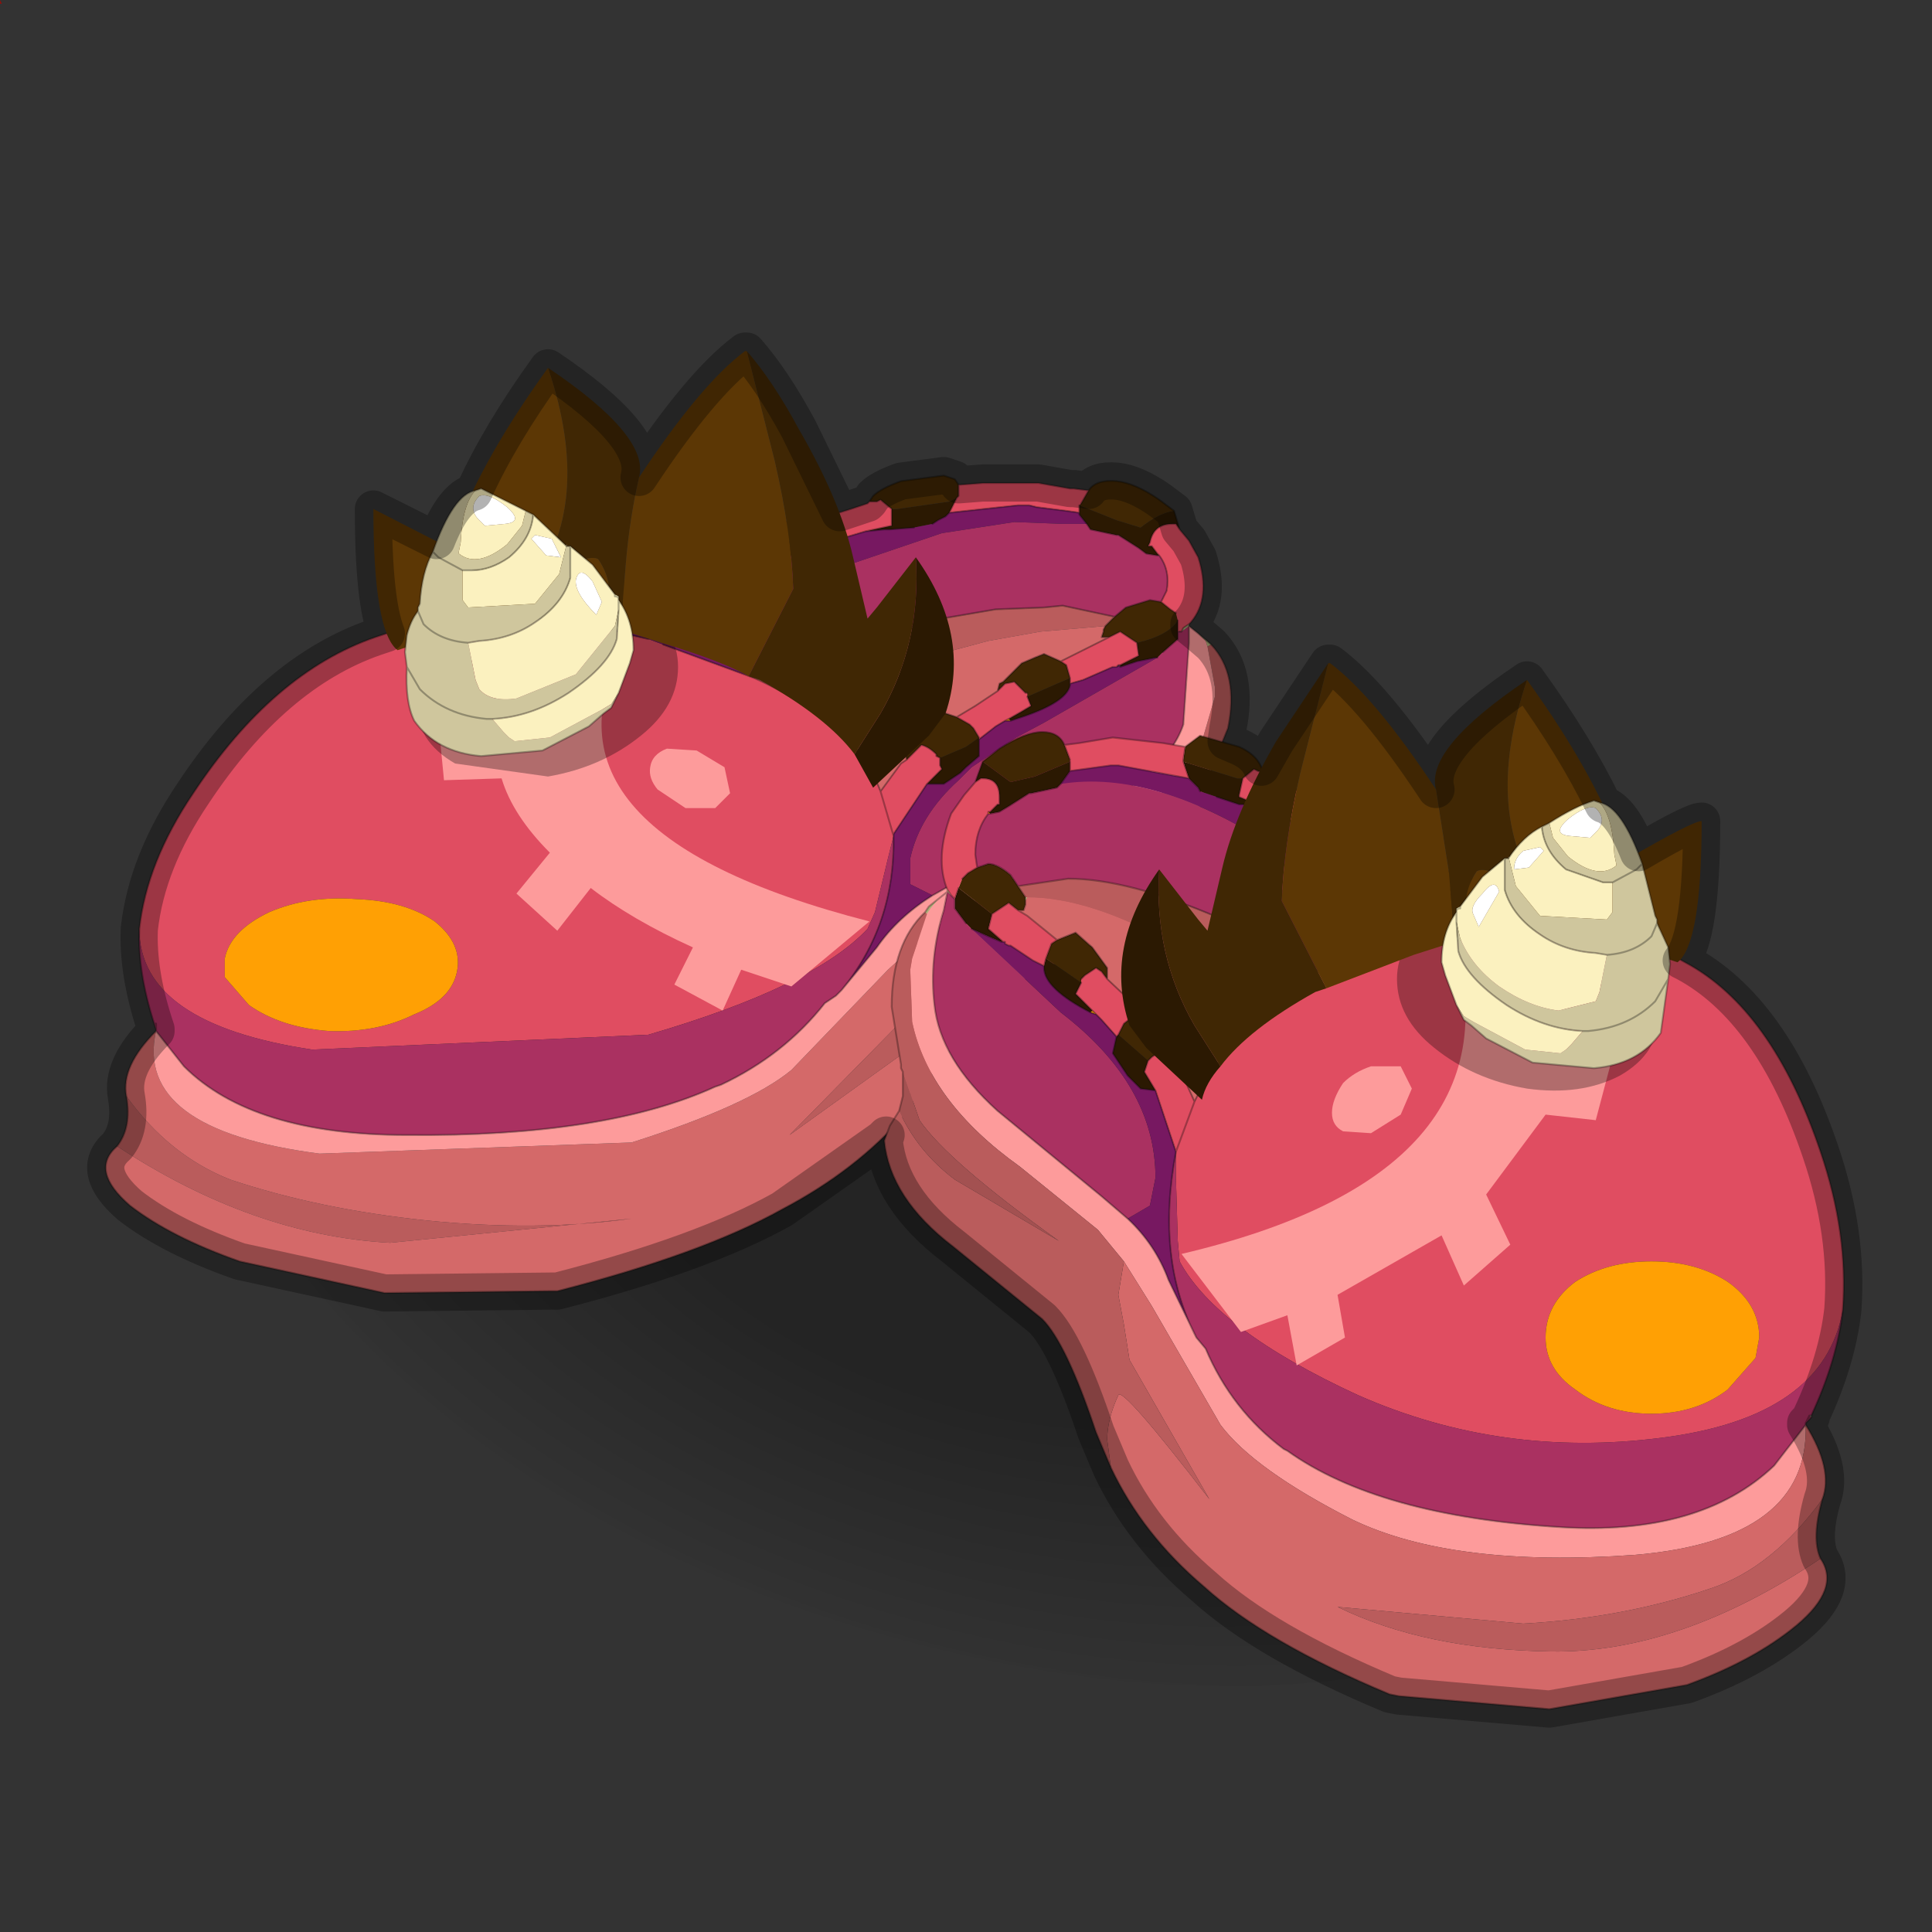 <?xml version="1.0" encoding="UTF-8" standalone="no"?>
<svg xmlns:xlink="http://www.w3.org/1999/xlink" height="520.0px" width="520.0px" xmlns="http://www.w3.org/2000/svg">
  <rect width="100%" height="100%" fill="#333333" stroke="none"/>
  <g transform="matrix(10.0, 0.0, 0.0, 10.0, 0.0, 0.0)">
    <use height="0.1" transform="matrix(1.0, 0.0, 0.0, 1.0, 0.0, 0.0)" width="0.05" xlink:href="#shape0"/>
    <use height="52.0" transform="matrix(1.0, 0.0, 0.0, 1.0, 0.0, 0.0)" width="52.0" xlink:href="#sprite0"/>
  </g>
  <defs>
    <g id="shape0" transform="matrix(1.0, 0.0, 0.0, 1.0, 0.0, 0.0)">
      <path d="M0.05 0.1 L0.0 0.1 0.0 0.0 0.05 0.1" fill="#910f0a" fill-rule="evenodd" stroke="none"/>
    </g>
    <g id="sprite0" transform="matrix(1.0, 0.0, 0.0, 1.0, 0.0, 0.0)">
      <use height="52.0" transform="matrix(1.0, 0.0, 0.0, 1.0, 0.0, 0.0)" width="52.0" xlink:href="#sprite1"/>
      <use height="37.55" transform="matrix(1.0, 0.0, 0.0, 1.0, 2.35, 8.95)" width="47.75" xlink:href="#shape2"/>
    </g>
    <g id="sprite1" transform="matrix(1.0, 0.0, 0.0, 1.0, 0.0, 0.0)">
      <use height="52.0" transform="matrix(1.0, 0.0, 0.0, 1.0, 0.0, 0.0)" width="52.0" xlink:href="#shape1"/>
    </g>
    <g id="shape1" transform="matrix(1.0, 0.0, 0.0, 1.0, 0.0, 0.0)">
      <path d="M52.0 0.0 L52.0 52.0 0.0 52.0 0.0 0.0 52.0 0.0" fill="#ffba2e" fill-opacity="0.0" fill-rule="evenodd" stroke="none"/>
    </g>
    <g id="shape2" transform="matrix(1.0, 0.0, 0.0, 1.0, -2.35, -8.95)">
      <path d="M28.3 19.35 Q36.95 21.5 42.5 26.65 48.05 31.85 47.35 37.1 46.6 42.25 40.05 44.35 33.5 46.45 24.9 44.3 16.25 42.1 10.6 36.9 5.1 31.85 5.8 26.65 6.5 21.45 13.05 19.25 19.7 17.15 28.3 19.35" fill="url(#gradient0)" fill-rule="evenodd" stroke="none"/>
      <path d="M29.3 13.2 Q29.5 12.9 30.05 12.95 30.55 13.0 31.2 13.45 L31.6 13.75 Q31.2 13.8 30.7 14.2 L30.05 14.0 29.05 13.6 29.1 13.55 29.3 13.2 M15.55 16.5 L15.5 16.45 15.7 16.15 Q15.9 16.0 16.2 15.8 L17.45 15.5 17.7 15.6 17.8 15.65 17.0 16.05 16.7 16.2 16.1 16.4 16.0 16.4 15.8 16.35 Q15.6 16.4 15.55 16.5 M19.4 14.95 L19.4 14.75 19.45 14.75 Q19.6 14.45 20.35 14.2 L21.35 14.0 21.6 14.1 21.7 14.35 21.15 14.6 Q20.5 14.85 20.0 15.05 L19.95 15.0 19.85 14.75 19.4 14.95 M23.4 13.5 L23.5 13.35 Q23.7 13.15 24.25 12.95 L25.4 12.8 25.7 12.9 25.8 13.05 25.8 13.35 25.75 13.4 25.55 13.5 24.15 13.7 24.0 13.7 23.7 13.45 23.6 13.5 23.4 13.5 M30.0 16.6 L30.3 16.35 30.95 16.15 31.25 16.2 31.5 16.4 31.65 16.5 31.7 16.7 Q31.45 17.1 30.6 17.3 L30.45 17.2 30.15 17.0 29.85 17.15 29.65 17.15 29.7 17.0 29.7 16.95 29.75 16.85 30.0 16.6 M26.85 18.6 L26.9 18.4 27.0 18.35 27.5 17.85 27.85 17.7 28.1 17.6 28.55 17.8 28.7 17.9 28.8 18.25 28.45 18.4 27.65 18.75 27.65 18.65 27.6 18.65 27.55 18.6 27.3 18.35 27.05 18.4 26.85 18.6 M24.4 20.45 L24.35 20.1 24.35 20.05 24.95 19.55 Q25.35 19.2 25.45 19.2 L25.75 19.3 26.1 19.5 26.2 19.6 26.35 19.85 26.0 20.1 25.3 20.4 25.2 20.35 25.2 20.3 Q25.0 20.1 24.8 20.05 L24.4 20.45" fill="#402704" fill-rule="evenodd" stroke="none"/>
      <path d="M31.6 13.75 L31.75 14.25 31.65 14.1 31.55 14.1 Q31.05 14.1 30.95 14.6 L30.9 14.7 31.0 14.7 31.15 14.9 31.2 14.95 31.15 14.95 30.85 14.9 30.65 14.75 30.1 14.4 30.05 14.4 29.35 14.25 29.25 14.1 29.05 13.85 29.05 13.8 29.05 13.7 29.05 13.6 30.05 14.0 30.7 14.2 Q31.2 13.8 31.6 13.75 M25.55 13.8 L25.45 13.9 25.25 14.0 25.1 14.1 24.6 14.2 23.95 14.25 23.8 14.25 23.3 14.3 24.0 14.15 24.0 14.05 24.0 13.7 24.15 13.7 25.55 13.5 25.75 13.4 25.55 13.8 M21.45 14.85 L21.4 14.85 21.0 15.2 19.85 15.7 19.15 15.65 20.0 15.35 20.0 15.05 Q20.5 14.85 21.15 14.6 L21.7 14.35 21.7 14.45 21.45 14.85 M17.8 16.1 L17.75 16.25 17.6 16.35 16.55 16.95 16.55 17.0 16.45 16.95 16.15 16.9 16.5 16.75 16.25 16.5 16.1 16.4 16.7 16.2 17.0 16.05 17.8 15.65 17.85 15.95 17.8 16.1 M27.65 18.75 L28.45 18.4 28.8 18.25 28.8 18.4 28.8 18.45 Q28.7 18.9 27.5 19.3 L27.2 19.4 27.15 19.35 27.5 19.15 27.75 19.0 27.65 18.75 M26.35 19.9 L26.35 20.35 26.0 20.65 25.85 20.8 25.4 21.1 24.95 21.1 25.35 20.7 25.3 20.6 25.3 20.4 26.0 20.1 26.35 19.85 26.35 19.9 M31.15 17.7 L31.1 17.7 30.6 17.8 30.15 17.95 30.15 17.9 30.65 17.65 30.6 17.3 Q31.45 17.1 31.7 16.7 L31.7 17.0 31.7 17.05 31.7 17.2 31.3 17.55 31.15 17.7" fill="#2b1902" fill-rule="evenodd" stroke="none"/>
      <path d="M31.75 14.25 L32.0 14.55 32.25 15.0 Q32.6 16.1 32.05 16.75 L32.0 16.8 31.85 16.9 31.8 17.0 31.7 17.0 31.7 16.7 31.65 16.5 31.5 16.4 31.25 16.2 31.4 15.9 Q31.5 15.35 31.2 14.95 L31.15 14.9 31.0 14.7 30.9 14.7 30.95 14.6 Q31.05 14.1 31.55 14.1 L31.65 14.1 31.75 14.25 M3.75 25.0 Q3.95 23.2 5.2 21.35 7.35 18.1 10.1 17.15 12.25 16.4 14.9 16.7 L15.4 16.5 15.55 16.5 Q15.6 16.4 15.8 16.35 L16.0 16.4 16.1 16.4 16.25 16.5 16.5 16.75 16.15 16.9 16.45 16.95 16.55 17.0 17.45 17.2 17.85 17.35 20.3 18.25 Q21.1 18.6 21.8 19.1 L22.35 19.5 Q23.3 20.25 23.7 21.3 L24.25 20.55 24.4 20.45 24.8 20.05 Q25.0 20.1 25.2 20.3 L25.2 20.35 25.3 20.4 25.3 20.6 25.35 20.7 24.95 21.1 24.05 22.45 24.05 22.5 23.9 23.1 23.55 24.55 23.35 25.0 Q21.9 26.55 17.45 27.85 L8.4 28.25 Q3.75 27.55 3.75 25.0 M17.7 15.6 L18.0 15.45 19.4 14.95 19.85 14.75 19.95 15.0 20.0 15.05 20.0 15.35 19.15 15.65 17.8 16.1 17.85 15.95 17.8 15.65 17.7 15.6 M21.6 14.1 L22.1 13.95 22.9 13.7 23.35 13.55 23.4 13.5 23.6 13.5 23.7 13.45 24.0 13.7 24.0 14.05 24.0 14.15 23.3 14.3 21.45 14.85 21.7 14.45 21.7 14.35 21.6 14.1 M25.8 13.05 L26.45 13.0 27.55 13.0 27.95 13.0 28.8 13.15 28.9 13.15 29.3 13.2 29.1 13.55 29.05 13.6 29.05 13.7 29.05 13.8 28.7 13.75 27.9 13.65 27.7 13.6 27.4 13.6 25.55 13.8 25.75 13.4 25.8 13.35 25.8 13.05 M28.55 17.8 L29.55 17.3 29.85 17.15 30.15 17.0 30.45 17.2 30.6 17.3 30.65 17.65 30.15 17.9 30.1 17.9 30.05 17.95 29.95 17.95 29.15 18.3 28.8 18.4 28.8 18.25 28.7 17.9 28.55 17.8 M25.75 19.3 L26.25 19.0 26.85 18.6 27.05 18.4 27.3 18.35 27.55 18.6 27.6 18.65 27.65 18.65 27.65 18.75 27.75 19.0 27.5 19.15 27.15 19.35 27.05 19.4 26.8 19.55 26.35 19.9 26.35 19.85 26.2 19.6 26.1 19.5 25.75 19.3 M24.05 22.5 L23.7 21.3 24.05 22.5 M9.6 24.2 Q8.3 24.1 7.25 24.55 6.2 25.05 6.05 25.8 L6.05 26.3 6.7 27.05 Q7.55 27.65 8.85 27.75 10.15 27.8 11.15 27.3 12.15 26.9 12.3 26.15 12.45 25.4 11.7 24.8 10.9 24.25 9.6 24.2 M16.15 16.9 L14.9 16.7 16.15 16.9" fill="#e04d61" fill-rule="evenodd" stroke="none"/>
      <path d="M4.2 27.75 L4.2 27.7 4.15 27.55 Q3.7 26.15 3.75 25.0 3.75 27.55 8.4 28.25 L17.45 27.85 Q21.9 26.55 23.35 25.0 L23.55 24.55 23.9 23.1 24.05 22.5 Q24.1 24.9 22.65 26.65 L22.5 26.8 22.2 27.0 Q21.1 28.4 19.4 29.2 L19.25 29.25 Q16.3 30.6 10.95 30.55 6.8 30.55 4.95 28.7 L4.2 27.75 M22.4 17.45 L22.3 16.55 22.2 16.05 Q22.15 15.7 22.7 15.25 L25.35 14.35 27.3 14.05 28.6 14.1 29.25 14.1 29.35 14.25 30.05 14.4 30.1 14.4 30.65 14.75 30.85 14.9 31.15 14.95 31.2 14.95 Q31.5 15.35 31.4 15.9 L31.25 16.2 30.95 16.15 30.3 16.35 30.0 16.6 28.6 16.3 28.1 16.35 26.8 16.4 25.05 16.7 24.85 16.8 24.0 17.0 22.85 17.3 22.4 17.45 M25.1 24.1 L24.5 23.8 24.5 23.1 Q24.75 21.95 25.8 21.0 L26.15 20.65 27.35 19.85 28.1 19.45 31.15 17.7 31.3 17.55 31.7 17.2 31.7 17.05 31.7 17.0 31.8 17.0 32.0 16.85 32.0 17.3 31.85 19.5 Q31.6 20.25 30.75 20.95 L29.45 21.9 Q27.85 22.7 26.6 23.35 L25.9 23.65 25.1 24.1 M4.15 27.55 L4.2 27.55 4.2 27.7 4.2 27.55 4.15 27.55" fill="#aa3161" fill-rule="evenodd" stroke="none"/>
      <path d="M27.2 19.4 L27.05 19.4 27.15 19.35 27.2 19.4 M9.6 24.2 Q10.9 24.25 11.7 24.8 12.45 25.4 12.3 26.15 12.15 26.9 11.15 27.3 10.15 27.8 8.85 27.75 7.55 27.65 6.7 27.05 L6.05 26.3 6.05 25.8 Q6.2 25.05 7.25 24.55 8.3 24.1 9.6 24.2" fill="#ffa004" fill-rule="evenodd" stroke="none"/>
      <path d="M32.0 16.8 L32.0 16.85 31.8 17.0 31.85 16.9 32.0 16.8 M32.25 17.05 L32.6 17.35 32.5 17.4 32.45 17.25 32.25 17.05" fill="#b0af7a" fill-rule="evenodd" stroke="none"/>
      <path d="M29.05 13.8 L29.05 13.85 29.25 14.1 28.6 14.1 27.3 14.05 25.35 14.35 22.7 15.25 Q22.15 15.7 22.2 16.05 L22.3 16.55 22.4 17.45 21.35 17.85 Q20.75 18.0 20.3 18.25 L17.85 17.35 17.45 17.2 16.55 17.0 16.55 16.95 17.6 16.35 17.75 16.25 17.8 16.1 19.15 15.65 19.85 15.7 21.0 15.2 21.4 14.85 21.45 14.85 23.3 14.3 23.8 14.25 23.95 14.25 24.6 14.2 25.1 14.1 25.25 14.0 25.45 13.9 25.55 13.8 27.4 13.6 27.7 13.6 27.9 13.65 28.7 13.75 29.05 13.8 M27.2 19.4 L27.5 19.3 Q28.7 18.9 28.8 18.45 L28.8 18.4 29.15 18.3 29.95 17.95 30.05 17.95 30.15 17.9 30.15 17.95 30.6 17.8 31.1 17.7 31.15 17.7 28.1 19.45 27.35 19.85 26.15 20.65 25.8 21.0 Q24.75 21.95 24.5 23.1 L24.5 23.8 25.1 24.1 Q24.15 24.7 23.6 25.5 L22.65 26.65 Q24.1 24.9 24.05 22.5 L24.05 22.45 24.95 21.1 25.4 21.1 25.85 20.8 26.0 20.65 26.35 20.35 26.35 19.9 26.8 19.55 27.05 19.4 27.2 19.4" fill="#771861" fill-rule="evenodd" stroke="none"/>
      <path d="M32.6 17.35 Q33.35 18.15 33.05 19.6 L32.5 20.95 32.45 21.15 32.4 21.25 32.4 21.3 32.3 21.7 32.3 22.05 32.45 22.4 32.6 22.75 Q32.35 23.45 31.7 24.0 L30.05 25.1 27.1 26.6 Q26.45 27.0 25.5 28.35 L24.9 29.15 24.35 30.0 24.55 29.3 24.45 28.25 21.25 30.55 24.35 27.4 24.65 26.6 25.0 25.9 25.0 25.1 25.9 24.45 Q26.15 24.25 26.4 24.2 L27.15 23.7 Q27.75 23.4 28.45 23.1 30.55 22.15 31.6 21.0 L32.35 19.95 32.7 18.75 32.7 18.5 32.5 17.4 32.6 17.35 M3.15 30.85 Q3.55 30.35 3.4 29.5 4.55 31.1 6.2 31.75 8.6 32.55 11.5 32.85 14.45 33.15 17.0 32.8 L10.5 33.45 Q6.8 33.25 3.15 30.85 M20.3 18.25 Q20.75 18.0 21.35 17.85 L22.4 17.45 22.85 17.3 24.0 17.0 24.85 16.8 25.05 16.7 26.8 16.4 28.1 16.35 28.6 16.3 30.0 16.6 29.75 16.85 28.0 17.0 26.6 17.25 25.1 17.65 24.6 17.9 21.8 19.1 Q21.1 18.6 20.3 18.25" fill="#ba5c5c" fill-rule="evenodd" stroke="none"/>
      <path d="M24.35 30.0 Q23.05 31.5 21.05 32.55 18.9 33.75 15.0 34.75 L14.8 34.75 10.35 34.8 6.45 33.95 Q4.6 33.3 3.5 32.45 2.4 31.5 3.15 30.85 6.8 33.25 10.5 33.45 L17.0 32.8 Q14.45 33.15 11.5 32.85 8.6 32.55 6.2 31.75 4.55 31.1 3.4 29.5 3.25 28.7 4.2 27.75 3.6 30.4 8.6 31.05 L17.0 30.75 Q20.15 29.75 21.3 28.8 L23.9 26.1 25.0 25.1 25.0 25.9 24.65 26.6 24.35 27.4 21.25 30.55 24.45 28.25 24.55 29.3 24.35 30.0 M28.55 17.8 L28.1 17.6 27.85 17.7 27.5 17.85 27.0 18.35 26.9 18.4 26.85 18.6 26.25 19.0 25.75 19.3 25.45 19.2 Q25.35 19.2 24.95 19.55 L24.35 20.05 24.35 20.1 24.4 20.45 24.25 20.55 23.7 21.3 Q23.3 20.25 22.35 19.5 L21.8 19.1 24.6 17.9 25.1 17.65 26.6 17.25 28.0 17.0 29.75 16.85 29.7 16.95 29.7 17.0 29.65 17.15 29.85 17.15 29.55 17.3 28.55 17.8" fill="#d46969" fill-rule="evenodd" stroke="none"/>
      <path d="M32.0 16.85 L32.25 17.05 32.45 17.25 32.5 17.4 32.7 18.5 32.7 18.75 32.35 19.95 31.6 21.0 Q30.55 22.15 28.45 23.1 27.75 23.4 27.15 23.7 L26.4 24.2 Q26.15 24.25 25.9 24.45 L25.0 25.1 23.9 26.1 21.3 28.8 Q20.15 29.75 17.0 30.75 L8.6 31.05 Q3.6 30.4 4.2 27.75 L4.95 28.7 Q6.8 30.55 10.95 30.55 16.3 30.6 19.25 29.25 L19.4 29.2 Q21.1 28.4 22.2 27.0 L22.5 26.8 22.65 26.65 23.6 25.5 Q24.15 24.7 25.1 24.1 L25.9 23.65 26.6 23.35 Q27.85 22.7 29.45 21.9 L30.75 20.95 Q31.6 20.25 31.85 19.5 L32.0 17.3 32.0 16.85" fill="#fd9b9b" fill-rule="evenodd" stroke="none"/>
      <path d="M29.3 13.2 Q29.5 12.9 30.05 12.95 30.55 13.0 31.2 13.45 L31.6 13.75 31.75 14.25 32.0 14.55 32.25 15.0 Q32.6 16.1 32.05 16.75 L32.0 16.8 32.0 16.85 32.25 17.05 32.6 17.35 Q33.35 18.15 33.05 19.6 L32.5 20.95 32.45 21.15 32.4 21.25 32.4 21.3 32.3 21.7 32.3 22.05 32.45 22.4 32.6 22.75 Q32.35 23.45 31.7 24.0 L30.05 25.1 27.1 26.6 Q26.45 27.0 25.5 28.35 L24.9 29.15 24.35 30.0 Q23.05 31.5 21.05 32.55 18.9 33.75 15.0 34.75 L14.8 34.75 10.35 34.8 6.45 33.95 Q4.6 33.3 3.5 32.45 2.4 31.5 3.15 30.85 3.55 30.35 3.4 29.5 3.25 28.7 4.2 27.75 L4.2 27.7 4.15 27.55 Q3.7 26.15 3.75 25.0 3.95 23.2 5.2 21.35 7.35 18.1 10.1 17.15 12.25 16.4 14.9 16.7 L15.4 16.5 15.55 16.5 15.5 16.45 15.7 16.15 Q15.9 16.0 16.2 15.8 L17.45 15.5 17.7 15.6 18.0 15.45 19.4 14.95 19.4 14.75 19.45 14.75 Q19.6 14.45 20.35 14.2 L21.35 14.0 21.6 14.1 22.1 13.95 22.9 13.7 23.35 13.55 23.4 13.5 23.5 13.35 Q23.7 13.15 24.25 12.95 L25.4 12.8 25.7 12.9 25.8 13.05 26.45 13.0 27.55 13.0 27.95 13.0 28.8 13.15 28.9 13.15 29.3 13.2 29.1 13.55 M29.25 14.1 L29.05 13.85 29.05 13.8 28.7 13.75 27.9 13.65 27.7 13.6 27.4 13.6 25.55 13.8 25.45 13.9 25.25 14.0 25.1 14.1 M24.6 14.2 L23.95 14.25 23.8 14.25 23.3 14.3 21.45 14.85 21.4 14.85 21.0 15.2 19.85 15.7 19.15 15.65 17.8 16.1 17.75 16.25 17.6 16.35 16.55 16.95 16.55 17.0 17.45 17.2 M17.85 17.35 L20.3 18.25 Q20.75 18.0 21.35 17.85 L22.4 17.45 M29.25 14.1 L29.35 14.25 30.05 14.4 30.1 14.4 30.65 14.75 30.85 14.9 31.15 14.95 31.2 14.95 31.15 14.9 31.0 14.7 30.9 14.7 30.95 14.6 Q31.05 14.1 31.55 14.1 L31.65 14.1 31.75 14.25 M29.05 13.8 L29.05 13.7 29.05 13.6 M22.85 17.3 L24.0 17.0 24.85 16.8 25.05 16.7 26.8 16.4 28.1 16.35 28.6 16.3 30.0 16.6 30.3 16.35 30.95 16.15 31.25 16.2 31.4 15.9 Q31.5 15.35 31.2 14.95 M26.85 18.6 L26.9 18.4 27.0 18.35 27.5 17.85 27.85 17.7 28.1 17.6 28.55 17.8 29.55 17.3 29.85 17.15 29.65 17.15 29.7 17.0 29.7 16.95 29.75 16.85 30.0 16.6 M21.8 19.1 L22.35 19.5 Q23.3 20.25 23.7 21.3 L24.25 20.55 24.4 20.45 24.35 20.1 24.35 20.05 24.95 19.55 Q25.35 19.2 25.45 19.2 L25.75 19.3 26.25 19.0 26.85 18.6 27.05 18.4 27.3 18.35 27.55 18.6 27.6 18.65 27.65 18.65 M28.8 18.25 L28.7 17.9 28.55 17.8 M28.8 18.4 L28.8 18.45 Q28.7 18.9 27.5 19.3 L27.2 19.4 27.05 19.4 26.8 19.55 26.35 19.9 26.35 20.35 26.0 20.65 25.85 20.8 25.4 21.1 24.95 21.1 24.05 22.45 24.05 22.5 Q24.1 24.9 22.65 26.65 L23.6 25.5 Q24.15 24.7 25.1 24.1 L25.9 23.65 26.6 23.35 Q27.85 22.7 29.45 21.9 L30.75 20.95 Q31.6 20.25 31.85 19.5 L32.0 17.3 32.0 16.85 M31.15 17.7 L31.1 17.7 30.6 17.8 30.15 17.95 30.15 17.9 30.05 17.95 29.95 17.95 29.15 18.3 28.8 18.4 28.8 18.25 M30.6 17.3 L30.45 17.2 30.15 17.0 29.85 17.15 M30.05 17.95 L30.1 17.9 30.15 17.9 30.65 17.65 30.6 17.3 M31.65 16.5 L31.5 16.4 31.25 16.2 M25.75 13.4 L25.55 13.8 M25.75 13.4 L25.8 13.35 25.8 13.05 M24.0 13.7 L23.7 13.45 23.6 13.5 23.4 13.5 M23.3 14.3 L24.0 14.15 24.0 14.05 24.0 13.7 M21.7 14.35 L21.7 14.45 21.45 14.85 M21.7 14.35 L21.6 14.1 M25.75 19.3 L26.1 19.5 26.2 19.6 26.35 19.85 26.35 19.9 M25.3 20.4 L25.3 20.6 25.35 20.7 24.95 21.1 M24.4 20.45 L24.8 20.05 Q25.0 20.1 25.2 20.3 L25.2 20.35 25.3 20.4 M31.8 17.0 L31.7 17.0 31.7 17.05 31.7 17.2 31.3 17.55 M23.7 21.3 L24.05 22.5 M27.15 19.35 L27.5 19.15 27.75 19.0 27.65 18.75 M27.05 19.4 L27.15 19.35 M31.8 17.0 L31.85 16.9 32.0 16.8 M31.7 16.7 L31.7 17.0 M20.0 15.05 L20.0 15.35 19.15 15.65 M19.4 14.95 L19.85 14.75 19.95 15.0 M17.8 15.65 L17.7 15.6 M17.8 16.1 L17.85 15.95 17.8 15.65 M16.1 16.4 L16.25 16.5 16.5 16.75 16.15 16.9 16.45 16.95 16.55 17.0 M15.55 16.5 Q15.6 16.4 15.8 16.35 L16.0 16.4 M14.9 16.7 L16.15 16.9 M4.2 27.75 L4.95 28.7 Q6.8 30.55 10.95 30.55 16.3 30.6 19.25 29.25 L19.4 29.2 Q21.1 28.4 22.2 27.0 L22.5 26.8 22.65 26.65 M4.2 27.7 L4.2 27.55 4.15 27.55 M20.3 18.25 Q21.1 18.6 21.8 19.1" fill="none" stroke="#000000" stroke-linecap="round" stroke-linejoin="round" stroke-opacity="0.302" stroke-width="0.05"/>
      <path d="M12.25 17.75 L12.5 16.65 Q14.7 16.5 16.95 17.1 13.85 22.35 23.4 24.8 L21.3 26.55 19.95 26.1 19.45 27.2 18.15 26.5 18.65 25.5 Q17.0 24.75 15.9 23.9 L15.0 25.05 13.9 24.05 14.8 22.95 Q13.8 21.95 13.5 20.95 L11.95 21.0 11.8 19.45 13.3 19.4 Q13.35 18.65 13.65 17.85 L12.25 17.75" fill="#fd9b9b" fill-rule="evenodd" stroke="none"/>
      <path d="M17.7 21.25 L18.45 21.75 19.25 21.75 19.65 21.35 19.5 20.65 18.75 20.2 17.95 20.15 Q17.55 20.3 17.5 20.65 17.45 20.95 17.7 21.25" fill="#fd9b9b" fill-rule="evenodd" stroke="none"/>
      <path d="M14.75 20.9 Q16.2 20.65 17.25 19.8 18.25 19.0 18.25 17.95 18.25 16.95 17.25 16.3 16.2 15.75 14.75 16.0 13.3 16.2 12.25 17.05 11.2 17.9 11.2 18.9 11.2 19.95 12.25 20.55 L14.75 20.9" fill="#000000" fill-opacity="0.302" fill-rule="evenodd" stroke="none"/>
      <path d="M14.75 9.9 Q16.0 13.6 14.25 15.85 15.75 14.85 16.1 15.05 16.65 15.85 16.2 16.85 L16.7 16.95 16.85 15.1 Q16.95 13.95 17.2 12.85 17.5 11.75 14.75 9.9 M20.15 18.2 L20.45 18.3 Q22.25 19.3 23.0 20.3 L23.7 19.2 Q24.8 17.3 24.65 15.0 L23.6 16.35 23.35 16.65 22.95 14.95 Q22.6 13.45 21.5 11.55 20.8 10.25 20.1 9.45 L20.85 12.4 Q21.3 14.35 21.35 15.85 L20.15 18.2" fill="#402704" fill-rule="evenodd" stroke="none"/>
      <path d="M14.75 9.9 Q12.8 12.6 12.1 14.75 L10.05 13.7 Q10.05 17.0 10.7 17.5 13.35 16.6 14.05 16.6 L15.85 16.75 16.2 16.85 Q16.65 15.85 16.1 15.05 15.75 14.85 14.25 15.85 16.0 13.6 14.75 9.9 M16.7 16.95 L17.8 17.3 Q19.45 17.8 20.15 18.2 L21.35 15.85 Q21.3 14.35 20.85 12.4 L20.1 9.45 20.05 9.45 Q18.85 10.35 17.2 12.85 16.95 13.95 16.85 15.1 L16.7 16.95" fill="#5c3705" fill-rule="evenodd" stroke="none"/>
      <path d="M23.0 20.3 L23.5 21.2 25.0 19.8 25.45 19.2 Q26.15 17.1 24.65 15.0 24.8 17.3 23.7 19.2 L23.0 20.3" fill="#2b1902" fill-rule="evenodd" stroke="none"/>
      <path d="M13.25 19.35 L13.55 19.7 13.7 19.85 13.85 19.95 14.8 19.85 16.2 19.1 16.45 18.95 16.65 18.65 16.95 17.85 17.05 17.5 Q17.05 16.7 16.65 16.15 L16.65 16.1 16.6 16.05 16.55 16.05 16.55 16.0 16.55 16.05 16.6 16.05 16.65 16.1 16.65 16.05 16.55 16.0 15.95 15.2 15.35 14.7 15.35 15.55 Q15.15 16.25 14.4 16.75 13.75 17.2 12.9 17.25 L12.6 17.3 12.8 18.3 12.9 18.55 Q13.2 18.9 13.9 18.8 L15.5 18.15 16.55 16.85 16.65 16.4 16.6 17.2 Q16.4 17.9 15.3 18.65 14.3 19.3 13.25 19.35 M15.25 14.7 L14.35 13.85 Q14.3 14.5 13.7 15.0 13.2 15.35 12.7 15.35 L12.45 15.35 12.45 16.05 12.45 16.15 12.6 16.35 14.4 16.25 15.05 15.45 15.25 14.65 15.25 14.7 M14.15 13.75 L12.95 13.15 12.8 13.2 Q12.45 13.55 12.4 14.6 L12.35 14.85 12.35 14.9 Q12.85 15.3 13.65 14.65 L14.05 14.15 14.15 13.75 M14.4 14.4 L14.85 14.5 15.1 15.0 14.7 14.95 14.3 14.5 14.4 14.4 M13.6 14.1 L13.05 14.15 12.85 13.95 Q12.6 13.65 12.9 13.35 13.15 13.25 13.65 13.65 14.1 14.05 13.6 14.1 M16.2 16.2 L16.05 16.55 Q15.45 15.95 15.5 15.6 15.6 15.2 15.95 15.65 L16.2 16.2 M16.65 16.4 L16.65 16.15 16.65 16.4 M16.6 16.05 L16.65 16.05 16.6 16.05" fill="#fbf1bf" fill-rule="evenodd" stroke="none"/>
      <path d="M13.6 14.1 Q14.1 14.05 13.65 13.65 13.15 13.25 12.9 13.35 12.6 13.65 12.85 13.95 L13.05 14.15 13.6 14.1 M14.4 14.4 L14.3 14.5 14.7 14.95 15.1 15.0 14.85 14.5 14.4 14.4 M16.2 16.2 L15.95 15.65 Q15.6 15.2 15.5 15.6 15.45 15.95 16.05 16.55 L16.2 16.2" fill="#ffffff" fill-rule="evenodd" stroke="none"/>
      <path d="M10.95 17.95 Q10.9 18.9 11.15 19.4 11.75 20.25 12.95 20.35 L14.6 20.2 15.85 19.55 16.25 19.2 16.45 19.05 16.65 18.65 16.45 18.95 16.2 19.1 14.8 19.85 13.85 19.95 13.7 19.85 13.55 19.7 13.25 19.35 13.1 19.35 Q12.0 19.25 11.3 18.55 L10.95 17.95 11.3 18.55 Q12.0 19.25 13.1 19.35 L13.25 19.35 Q14.3 19.3 15.3 18.65 16.4 17.9 16.6 17.2 L16.65 16.4 16.55 16.85 15.5 18.15 13.9 18.8 Q13.2 18.9 12.9 18.55 L12.8 18.3 12.6 17.3 12.9 17.25 Q13.75 17.2 14.4 16.75 15.15 16.25 15.35 15.55 L15.35 14.7 15.25 14.7 15.25 14.65 15.05 15.45 14.4 16.25 12.6 16.35 12.45 16.15 12.45 16.05 12.45 15.35 12.7 15.35 Q13.2 15.35 13.7 15.0 14.3 14.5 14.35 13.85 L14.15 13.75 14.05 14.15 13.65 14.65 Q12.85 15.3 12.35 14.9 L12.35 14.85 12.4 14.6 Q12.45 13.55 12.8 13.2 12.2 13.3 11.65 14.85 11.35 15.4 11.3 16.25 L11.25 16.35 11.25 16.45 Q11.05 16.7 10.95 17.1 L10.9 17.55 10.95 17.95 M11.25 16.45 L11.4 16.8 Q11.85 17.25 12.6 17.3 11.85 17.25 11.4 16.8 L11.25 16.45 M11.65 14.85 L11.8 15.0 12.45 15.35 11.8 15.0 11.65 14.85" fill="#cfc69d" fill-rule="evenodd" stroke="none"/>
      <path d="M16.65 18.65 L16.45 19.05 16.25 19.2 15.85 19.55 14.6 20.2 12.95 20.35 Q11.75 20.25 11.15 19.4 10.9 18.9 10.95 17.95 L11.3 18.55 Q12.0 19.25 13.1 19.35 L13.25 19.35 M16.65 18.65 L16.95 17.85 17.05 17.5 Q17.05 16.7 16.65 16.15 L16.65 16.1 16.65 16.05 16.65 16.1 M16.55 16.0 L15.95 15.2 15.35 14.7 15.25 14.7 14.35 13.85 14.15 13.75 12.95 13.15 12.8 13.2 Q12.2 13.3 11.65 14.85 11.35 15.4 11.3 16.25 L11.25 16.35 11.25 16.45 Q11.05 16.7 10.95 17.1 L10.9 17.55 10.95 17.95 M12.6 17.3 Q11.85 17.25 11.4 16.8 L11.25 16.45 M14.35 13.85 Q14.3 14.5 13.7 15.0 13.2 15.35 12.7 15.35 L12.45 15.35 11.8 15.0 11.65 14.85 M16.55 16.0 L16.55 16.05 16.6 16.05 16.65 16.1 M16.65 16.05 L16.6 16.05 M16.65 16.15 L16.65 16.4 16.6 17.2 Q16.4 17.9 15.3 18.65 14.3 19.3 13.25 19.35 M12.6 17.3 L12.9 17.25 Q13.75 17.2 14.4 16.75 15.15 16.25 15.35 15.55 L15.35 14.7" fill="none" stroke="#000000" stroke-linecap="round" stroke-linejoin="round" stroke-opacity="0.302" stroke-width="0.05"/>
      <path d="M26.45 20.5 L26.9 20.15 Q27.6 19.7 28.05 19.7 28.5 19.7 28.65 20.05 L28.8 20.45 28.8 20.5 27.85 20.9 27.2 21.05 26.45 20.5 M31.9 20.1 L32.3 19.8 33.35 20.1 Q33.8 20.3 33.95 20.65 L34.0 20.8 33.85 20.75 33.75 20.7 33.45 20.95 33.3 20.95 31.85 20.5 31.85 20.45 31.9 20.1 M35.5 21.6 Q35.55 21.45 35.8 21.45 36.05 21.45 36.65 21.8 L37.35 22.45 37.4 22.5 37.4 22.55 37.35 22.7 36.95 22.45 36.8 22.7 36.8 22.75 Q36.35 22.55 35.8 22.15 L35.35 21.85 35.5 21.6 M38.8 23.55 L39.0 23.45 Q39.45 23.45 40.1 23.95 L40.6 24.65 40.6 24.7 40.3 24.55 40.15 24.6 40.05 24.6 39.3 24.15 38.7 23.65 38.8 23.55 M25.8 23.9 L25.9 23.65 26.05 23.5 26.3 23.35 26.6 23.25 Q26.85 23.25 27.2 23.55 L27.4 23.85 27.6 24.15 27.6 24.25 27.6 24.35 27.55 24.5 27.4 24.5 27.15 24.3 26.85 24.5 26.7 24.6 25.8 23.9 M28.45 25.3 L28.95 25.1 29.4 25.5 29.8 26.05 29.8 26.15 29.8 26.35 29.65 26.15 29.5 26.05 29.2 26.25 29.1 26.35 29.1 26.45 28.45 26.0 28.15 25.8 28.3 25.4 28.45 25.3 M30.7 27.2 L30.95 27.15 31.4 27.55 31.85 28.2 31.85 28.25 31.7 28.65 31.45 28.15 31.0 28.45 30.9 28.55 30.1 27.85 30.25 27.55 30.7 27.2" fill="#402704" fill-rule="evenodd" stroke="none"/>
      <path d="M39.9 25.15 L39.65 25.2 39.55 25.25 39.55 25.2 38.7 24.45 38.55 24.15 38.55 23.95 38.7 23.65 39.3 24.15 40.05 24.6 39.9 24.65 39.65 24.95 39.9 25.15 M26.25 21.05 L26.45 20.5 27.2 21.05 27.85 20.9 28.8 20.5 28.8 20.6 28.8 20.75 28.55 21.1 28.45 21.2 27.75 21.35 27.7 21.35 27.15 21.7 26.9 21.85 26.65 21.9 26.6 21.85 26.65 21.85 26.85 21.65 26.9 21.65 26.9 21.6 26.9 21.45 Q26.9 20.95 26.45 20.95 L26.4 20.95 26.25 21.05 M26.0 24.85 L25.7 24.45 25.7 24.25 25.7 24.2 25.8 23.9 26.7 24.6 26.6 25.0 27.0 25.35 26.95 25.35 26.6 25.2 26.15 25.0 26.0 24.85 M32.0 20.95 L31.85 20.5 33.3 20.95 33.45 20.95 33.35 21.4 33.35 21.45 33.95 21.7 33.45 21.65 33.35 21.65 32.75 21.45 32.3 21.3 32.25 21.2 32.0 20.95 M35.5 22.45 L35.35 21.95 35.35 21.85 35.8 22.15 Q36.35 22.55 36.8 22.75 L36.75 23.1 37.45 23.5 36.8 23.5 Q36.25 23.25 35.9 22.85 L35.55 22.5 35.5 22.45 M30.9 28.55 L30.8 28.85 31.1 29.35 30.7 29.3 30.35 28.95 29.95 28.35 30.05 27.9 30.1 27.85 30.9 28.55 M29.1 26.45 L28.95 26.75 29.4 27.2 29.35 27.25 Q28.1 26.6 28.1 26.05 L28.1 26.0 28.15 25.8 28.45 26.0 29.1 26.45" fill="#2b1902" fill-rule="evenodd" stroke="none"/>
      <path d="M41.1 25.05 Q43.55 24.85 45.35 25.9 47.7 27.15 49.0 31.0 49.75 33.2 49.6 35.25 49.1 38.15 44.7 38.7 40.4 39.25 36.55 37.55 32.75 35.8 31.75 33.95 L31.7 33.4 31.65 31.7 31.65 31.0 32.15 29.65 31.65 31.0 31.1 29.35 30.8 28.85 30.9 28.55 31.0 28.45 31.45 28.15 31.7 28.65 32.15 29.65 Q32.7 28.5 33.8 27.65 L34.35 27.25 Q35.1 26.75 35.9 26.4 L38.3 25.55 38.7 25.4 39.55 25.25 39.65 25.2 39.9 25.15 41.1 25.05 39.9 25.15 39.65 24.95 39.9 24.65 40.05 24.6 40.15 24.6 40.3 24.55 40.6 24.7 40.65 24.75 41.1 25.05 M25.5 23.95 Q25.15 23.1 25.6 21.9 L25.95 21.4 26.25 21.05 26.4 20.95 26.45 20.95 Q26.9 20.95 26.9 21.45 L26.9 21.6 26.9 21.65 26.85 21.65 26.65 21.85 26.6 21.85 26.6 21.9 Q26.25 22.35 26.25 23.0 L26.3 23.35 26.05 23.5 25.9 23.65 25.8 23.9 25.7 24.2 25.6 24.1 25.5 23.95 M28.65 20.05 L29.05 20.0 29.95 19.85 31.3 20.0 31.9 20.1 31.85 20.45 31.85 20.5 32.0 20.95 30.1 20.6 29.9 20.6 28.8 20.75 28.8 20.6 28.8 20.5 28.8 20.45 28.65 20.05 M34.0 20.8 L34.05 20.85 34.4 21.0 35.1 21.4 35.5 21.6 35.35 21.85 35.35 21.95 35.5 22.45 33.95 21.7 33.35 21.45 33.35 21.4 33.45 20.95 33.75 20.7 33.85 20.75 34.0 20.8 M37.35 22.7 L38.55 23.4 38.8 23.55 38.7 23.65 38.55 23.95 38.55 24.15 37.45 23.5 36.75 23.1 36.8 22.75 36.8 22.7 36.95 22.45 37.35 22.7 M41.6 36.0 Q41.6 36.85 42.4 37.4 43.25 38.05 44.45 38.05 45.65 38.05 46.5 37.4 L47.25 36.55 47.35 36.0 Q47.35 35.1 46.5 34.5 45.65 33.95 44.45 33.95 43.25 33.95 42.4 34.5 41.6 35.1 41.6 36.0 M27.0 25.35 L26.6 25.0 26.7 24.6 26.85 24.5 27.15 24.3 27.4 24.5 27.65 24.65 28.45 25.3 28.3 25.4 28.15 25.8 28.1 26.0 27.8 25.85 27.2 25.45 27.15 25.45 27.05 25.4 27.05 25.35 27.0 25.35 M29.8 26.35 L30.7 27.2 30.25 27.55 30.1 27.85 30.05 27.9 29.65 27.45 29.5 27.3 29.4 27.2 28.95 26.75 29.1 26.45 29.1 26.35 29.2 26.25 29.5 26.05 29.65 26.15 29.8 26.35" fill="#e04d61" fill-rule="evenodd" stroke="none"/>
      <path d="M31.65 31.0 L31.65 31.7 31.7 33.4 31.75 33.95 Q32.75 35.8 36.55 37.55 40.4 39.25 44.7 38.7 49.1 38.15 49.6 35.25 49.45 36.6 48.75 38.1 L48.7 38.1 48.6 38.3 48.6 38.35 47.75 39.45 Q45.75 41.35 41.95 41.1 37.1 40.8 34.65 39.05 L34.55 39.0 Q33.15 37.95 32.45 36.3 L32.2 36.0 Q31.1 33.9 31.65 31.0 M48.75 38.15 L48.6 38.3 48.7 38.1 48.75 38.15 M26.3 23.35 L26.25 23.0 Q26.25 22.35 26.6 21.9 L26.65 21.9 26.9 21.85 27.15 21.7 27.7 21.35 27.75 21.35 28.45 21.2 28.55 21.1 Q31.05 20.7 34.3 22.8 34.7 23.4 34.6 23.7 L34.1 25.35 33.75 25.15 32.8 24.7 Q30.35 23.65 28.75 23.65 L27.4 23.85 27.2 23.55 Q26.85 23.25 26.6 23.25 L26.3 23.35 M30.35 32.8 L29.65 32.2 26.85 29.9 Q25.3 28.5 25.15 27.05 25.0 25.8 25.4 24.5 L25.5 24.0 25.6 24.1 25.7 24.2 25.7 24.25 25.7 24.45 26.0 24.85 26.15 25.0 28.55 27.25 Q31.1 29.2 31.1 31.7 L30.95 32.45 30.35 32.8" fill="#aa3161" fill-rule="evenodd" stroke="none"/>
      <path d="M41.6 36.0 Q41.6 35.1 42.4 34.5 43.25 33.95 44.45 33.95 45.65 33.95 46.5 34.5 47.35 35.1 47.35 36.0 L47.25 36.55 46.5 37.4 Q45.65 38.05 44.45 38.05 43.25 38.05 42.4 37.4 41.6 36.85 41.6 36.0 M26.6 21.9 L26.6 21.85 26.65 21.9 26.6 21.9 M29.4 27.2 L29.5 27.3 29.35 27.25 29.4 27.2" fill="#ffa004" fill-rule="evenodd" stroke="none"/>
      <path d="M24.9 24.55 L25.0 24.4 25.25 24.2 25.05 24.45 24.95 24.6 24.9 24.55 M25.5 24.0 L25.5 23.95 25.6 24.1 25.5 24.0" fill="#b0af7a" fill-rule="evenodd" stroke="none"/>
      <path d="M39.55 25.25 L38.7 25.4 38.3 25.55 35.9 26.4 35.0 25.85 34.1 25.35 34.6 23.7 Q34.7 23.4 34.3 22.8 31.05 20.7 28.55 21.1 L28.8 20.75 29.9 20.6 30.1 20.6 32.0 20.95 32.25 21.2 32.3 21.3 32.75 21.45 33.35 21.65 33.45 21.65 33.95 21.7 35.5 22.45 35.55 22.5 35.9 22.85 Q36.25 23.25 36.8 23.5 L37.45 23.5 38.55 24.15 38.7 24.45 39.55 25.2 39.55 25.25 M26.15 25.0 L26.6 25.2 26.95 25.35 27.0 25.35 27.05 25.35 27.05 25.4 27.15 25.45 27.2 25.45 27.8 25.85 28.1 26.0 28.1 26.05 Q28.1 26.6 29.35 27.25 L29.5 27.3 29.65 27.45 30.05 27.9 29.95 28.35 30.35 28.95 30.7 29.3 31.1 29.35 31.65 31.0 Q31.1 33.9 32.2 36.0 L31.45 34.45 Q31.1 33.5 30.35 32.8 L30.95 32.45 31.1 31.7 Q31.1 29.2 28.55 27.25 L26.15 25.0" fill="#771861" fill-rule="evenodd" stroke="none"/>
      <path d="M27.6 24.15 L27.65 24.15 27.6 24.25 27.6 24.15" fill="#c8c78c" fill-rule="evenodd" stroke="none"/>
      <path d="M48.75 38.1 L48.75 38.15 48.7 38.1 48.75 38.1" fill="#a8977e" fill-rule="evenodd" stroke="none"/>
      <path d="M25.25 24.2 L25.5 24.0 25.4 24.5 Q25.0 25.8 25.15 27.05 25.3 28.5 26.85 29.9 L29.65 32.2 30.35 32.8 Q31.1 33.5 31.45 34.45 L32.2 36.0 32.45 36.3 Q33.15 37.95 34.55 39.0 L34.65 39.05 Q37.1 40.8 41.95 41.1 45.75 41.35 47.75 39.45 L48.6 38.35 Q48.7 41.45 44.0 41.85 39.1 42.2 36.4 40.9 33.75 39.55 32.85 38.35 L31.0 35.15 30.25 33.95 29.55 33.1 27.45 31.4 Q25.0 29.65 24.55 27.5 L24.5 26.1 24.55 25.8 24.95 24.6 25.05 24.45 25.25 24.2" fill="#fd9b9b" fill-rule="evenodd" stroke="none"/>
      <path d="M34.35 27.25 L33.8 27.65 Q32.7 28.5 32.15 29.65 L31.7 28.65 31.85 28.25 31.85 28.2 31.4 27.55 30.95 27.15 30.7 27.2 29.8 26.35 29.8 26.15 29.8 26.05 29.4 25.5 28.95 25.1 28.45 25.3 27.65 24.65 27.4 24.5 27.55 24.5 27.6 24.35 27.6 24.25 27.65 24.15 Q29.35 24.15 31.65 25.45 33.1 26.2 34.35 27.25 M48.6 38.35 Q49.35 39.55 49.05 40.35 47.7 42.2 46.05 42.75 43.7 43.55 41.0 43.7 L36.0 43.25 Q38.35 44.4 41.75 44.45 45.2 44.5 49.0 41.95 49.55 42.75 48.35 43.75 47.2 44.7 45.4 45.35 L41.7 46.0 37.65 45.65 37.4 45.6 Q34.05 44.2 32.4 42.7 30.75 41.3 29.9 39.5 L29.8 38.75 Q29.8 38.2 30.1 37.55 30.2 37.3 32.55 40.35 L30.4 36.6 30.25 35.65 30.1 34.85 30.25 33.95 31.0 35.15 32.85 38.35 Q33.75 39.55 36.4 40.9 39.1 42.2 44.0 41.85 48.7 41.45 48.6 38.35" fill="#d46969" fill-rule="evenodd" stroke="none"/>
      <path d="M35.9 26.4 Q35.1 26.75 34.35 27.25 33.1 26.2 31.65 25.45 29.35 24.15 27.65 24.15 L27.6 24.15 27.4 23.85 28.75 23.65 Q30.35 23.65 32.8 24.7 L33.75 25.15 34.1 25.35 35.0 25.85 35.9 26.4 M49.05 40.35 Q48.75 41.4 49.0 41.95 45.2 44.5 41.75 44.45 38.35 44.4 36.0 43.25 L41.0 43.7 Q43.7 43.55 46.05 42.75 47.7 42.2 49.05 40.35 M29.9 39.5 L29.5 38.55 Q28.7 36.15 28.05 35.5 L25.65 33.55 Q23.95 32.25 23.8 30.7 L23.95 30.3 24.2 29.9 Q24.7 31.0 25.7 31.75 L28.5 33.4 Q25.5 31.25 24.75 30.15 L24.3 28.85 24.25 28.75 24.25 28.65 24.0 27.1 Q24.0 25.4 24.9 24.55 L24.95 24.6 24.55 25.8 24.5 26.1 24.55 27.5 Q25.0 29.65 27.45 31.4 L29.55 33.1 30.25 33.95 30.1 34.85 30.25 35.65 30.4 36.6 32.55 40.35 Q30.2 37.3 30.1 37.55 29.8 38.2 29.8 38.75 L29.9 39.5" fill="#ba5c5c" fill-rule="evenodd" stroke="none"/>
      <path d="M24.2 29.9 L24.3 29.5 24.3 28.85 24.75 30.15 Q25.5 31.25 28.5 33.4 L25.7 31.75 Q24.7 31.0 24.2 29.9" fill="#a35151" fill-rule="evenodd" stroke="none"/>
      <path d="M49.6 35.25 Q49.75 33.2 49.0 31.0 47.7 27.15 45.35 25.9 43.55 24.85 41.1 25.05 L39.9 25.15 39.65 25.2 39.55 25.25 38.7 25.4 M38.3 25.55 L35.9 26.4 Q35.1 26.75 34.35 27.25 L33.8 27.65 Q32.7 28.5 32.15 29.65 L31.65 31.0 Q31.1 33.9 32.2 36.0 L31.45 34.45 Q31.1 33.5 30.35 32.8 L29.65 32.2 26.85 29.9 Q25.3 28.5 25.15 27.05 25.0 25.8 25.4 24.5 L25.5 24.0 25.5 23.95 Q25.15 23.1 25.6 21.9 L25.95 21.4 26.25 21.05 26.45 20.5 26.9 20.15 Q27.6 19.7 28.05 19.7 28.5 19.7 28.65 20.05 L29.05 20.0 29.95 19.85 31.3 20.0 31.9 20.1 32.3 19.8 33.35 20.1 Q33.8 20.3 33.95 20.65 L34.0 20.8 34.05 20.85 34.4 21.0 35.1 21.4 35.5 21.6 Q35.55 21.45 35.8 21.45 36.05 21.45 36.65 21.8 L37.35 22.45 37.4 22.5 37.4 22.55 37.35 22.7 38.55 23.4 38.8 23.55 39.0 23.45 Q39.45 23.45 40.1 23.95 L40.6 24.65 40.6 24.7 40.65 24.75 41.1 25.05 M49.6 35.25 Q49.45 36.6 48.75 38.1 L48.75 38.15 48.6 38.3 48.6 38.35 Q49.35 39.55 49.05 40.35 48.75 41.4 49.0 41.95 49.55 42.75 48.35 43.75 47.2 44.7 45.4 45.35 L41.7 46.0 37.65 45.65 37.4 45.6 Q34.05 44.2 32.4 42.7 30.75 41.3 29.9 39.5 L29.5 38.55 Q28.7 36.15 28.05 35.5 L25.65 33.55 Q23.95 32.25 23.8 30.7 L23.95 30.3 24.2 29.9 24.3 29.5 24.3 28.85 24.25 28.75 24.25 28.65 24.0 27.1 Q24.0 25.4 24.9 24.55 L25.0 24.4 25.25 24.2 25.5 24.0 M32.2 36.0 L32.45 36.3 Q33.15 37.95 34.55 39.0 L34.65 39.05 Q37.1 40.8 41.95 41.1 45.75 41.35 47.75 39.45 L48.6 38.35 M48.7 38.1 L48.75 38.1 M48.7 38.1 L48.6 38.3 M48.75 38.15 L48.7 38.1 M25.9 23.65 L26.05 23.5 26.3 23.35 26.25 23.0 Q26.25 22.35 26.6 21.9 L26.6 21.85 26.65 21.85 26.85 21.65 26.9 21.65 26.9 21.6 26.9 21.45 Q26.9 20.95 26.45 20.95 L26.4 20.95 26.25 21.05 M25.6 24.1 L25.5 23.95 M25.7 24.2 L25.7 24.25 25.7 24.45 26.0 24.85 M26.15 25.0 L26.6 25.2 26.95 25.35 27.0 25.35 26.6 25.0 26.7 24.6 M25.8 23.9 L25.7 24.2 25.6 24.1 M28.8 20.5 L28.8 20.6 28.8 20.75 29.9 20.6 30.1 20.6 32.0 20.95 31.85 20.5 31.85 20.45 31.9 20.1 M26.65 21.9 L26.9 21.85 27.15 21.7 27.7 21.35 27.75 21.35 28.45 21.2 28.55 21.1 28.8 20.75 M26.6 21.9 L26.65 21.9 M27.4 24.5 L27.15 24.3 26.85 24.5 26.7 24.6 M27.4 23.85 L27.2 23.55 Q26.85 23.25 26.6 23.25 L26.3 23.35 M27.6 24.25 L27.6 24.15 27.4 23.85 28.75 23.65 Q30.35 23.65 32.8 24.7 L33.75 25.15 M27.6 24.25 L27.6 24.35 27.55 24.5 27.4 24.5 27.65 24.65 28.45 25.3 28.95 25.1 29.4 25.5 29.8 26.05 29.8 26.15 29.8 26.35 30.7 27.2 30.95 27.15 31.4 27.55 31.85 28.2 31.85 28.25 31.7 28.65 32.15 29.65 M28.65 20.05 L28.8 20.45 M34.0 20.8 L33.85 20.75 33.75 20.7 33.45 20.95 33.35 21.4 33.35 21.45 33.95 21.7 35.5 22.45 35.35 21.95 35.35 21.85 35.5 21.6 M32.0 20.95 L32.25 21.2 32.3 21.3 M32.75 21.45 L33.35 21.65 33.45 21.65 33.95 21.7 M35.5 22.45 L35.55 22.5 35.9 22.85 Q36.25 23.25 36.8 23.5 L37.45 23.5 36.75 23.1 36.8 22.75 M36.8 22.7 L36.95 22.45 37.35 22.7 M39.55 25.25 L39.55 25.2 38.7 24.45 38.55 24.15 37.45 23.5 M38.7 23.65 L38.8 23.55 M38.55 24.15 L38.55 23.95 38.7 23.65 M40.15 24.6 L40.3 24.55 40.6 24.7 M40.05 24.6 L39.9 24.65 39.65 24.95 39.9 25.15 M34.1 25.35 L35.0 25.85 35.9 26.4 M31.7 28.65 L31.45 28.15 31.0 28.45 30.9 28.55 30.8 28.85 31.1 29.35 31.65 31.0 M29.8 26.35 L29.65 26.15 29.5 26.05 29.2 26.25 29.1 26.35 M29.1 26.45 L28.95 26.75 29.4 27.2 29.5 27.3 29.65 27.45 30.05 27.9 30.1 27.85 30.25 27.55 30.7 27.2 M29.35 27.25 L29.5 27.3 M28.15 25.8 L28.1 26.0 28.1 26.05 Q28.1 26.6 29.35 27.25 M28.15 25.8 L28.3 25.4 28.45 25.3 M27.0 25.35 L27.05 25.35 27.05 25.4 27.15 25.45 27.2 25.45 27.8 25.85 28.1 26.0 M30.05 27.9 L29.95 28.35 30.35 28.95 30.7 29.3 31.1 29.35" fill="none" stroke="#000000" stroke-linecap="round" stroke-linejoin="round" stroke-opacity="0.302" stroke-width="0.05"/>
      <path d="M43.35 26.45 L43.35 25.2 39.15 25.35 Q40.95 31.6 31.8 33.75 L33.4 35.85 34.65 35.4 34.9 36.75 36.2 36.0 36.0 34.85 38.8 33.25 39.4 34.6 40.65 33.5 40.0 32.15 41.6 30.0 42.95 30.15 43.4 28.45 42.05 28.25 42.05 26.45 43.35 26.45" fill="#fd9b9b" fill-rule="evenodd" stroke="none"/>
      <path d="M37.7 30.0 L36.9 30.5 36.15 30.45 Q35.85 30.3 35.85 29.95 35.85 29.6 36.15 29.15 36.45 28.85 36.9 28.7 L37.7 28.7 38.0 29.3 37.7 30.0" fill="#fd9b9b" fill-rule="evenodd" stroke="none"/>
      <path d="M41.1 29.3 Q39.65 29.05 38.6 28.2 37.6 27.4 37.6 26.35 37.6 25.35 38.6 24.7 39.65 24.15 41.1 24.4 42.55 24.6 43.6 25.45 44.65 26.3 44.65 27.3 44.65 28.35 43.6 28.95 42.55 29.5 41.1 29.3" fill="#000000" fill-opacity="0.302" fill-rule="evenodd" stroke="none"/>
      <path d="M41.1 18.3 Q39.85 22.0 41.6 24.25 40.1 23.25 39.75 23.45 39.2 24.25 39.65 25.25 L39.15 25.35 39.0 23.5 38.65 21.25 Q38.35 20.15 41.1 18.3 M35.7 26.6 L35.4 26.7 Q33.6 27.7 32.85 28.7 L32.15 27.6 Q31.05 25.7 31.2 23.4 L32.25 24.75 32.5 25.05 32.9 23.35 Q33.25 21.85 34.35 19.95 L35.75 17.85 35.0 20.8 Q34.55 22.75 34.5 24.25 L35.7 26.6" fill="#402704" fill-rule="evenodd" stroke="none"/>
      <path d="M41.1 18.3 Q43.05 21.0 43.75 23.15 45.55 22.1 45.8 22.1 45.8 25.4 45.15 25.9 42.5 25.0 41.8 25.0 L40.0 25.15 39.65 25.25 Q39.2 24.25 39.75 23.45 40.1 23.25 41.6 24.25 39.85 22.0 41.1 18.3 M39.15 25.35 L38.05 25.7 35.7 26.6 34.5 24.25 Q34.55 22.75 35.0 20.8 L35.75 17.85 35.8 17.85 Q37.0 18.75 38.65 21.25 L39.0 23.5 39.15 25.35" fill="#5c3705" fill-rule="evenodd" stroke="none"/>
      <path d="M32.85 28.7 Q32.45 29.15 32.35 29.6 L30.85 28.2 30.4 27.6 Q29.7 25.5 31.2 23.4 31.05 25.7 32.15 27.6 L32.85 28.7" fill="#2b1902" fill-rule="evenodd" stroke="none"/>
      <path d="M43.4 23.75 L43.4 24.45 43.4 24.55 43.25 24.75 41.45 24.65 40.8 23.85 40.6 23.05 40.6 23.1 Q41.0 22.5 41.5 22.25 41.55 22.9 42.15 23.4 L43.15 23.75 43.4 23.75 M40.5 23.1 L40.5 23.95 Q40.7 24.65 41.45 25.15 42.1 25.6 42.95 25.65 L43.25 25.7 43.05 26.7 42.95 26.95 41.95 27.2 Q41.15 27.1 40.35 26.55 39.6 26.0 39.3 25.25 L39.2 24.8 39.25 25.6 Q39.45 26.3 40.55 27.05 41.55 27.7 42.6 27.75 L42.3 28.1 42.15 28.25 42.0 28.35 41.05 28.25 39.65 27.5 39.4 27.35 39.2 27.05 38.9 26.25 38.8 25.9 Q38.8 25.1 39.2 24.55 L39.2 24.5 39.25 24.45 39.3 24.45 39.3 24.4 39.3 24.45 39.25 24.45 39.2 24.5 39.2 24.45 39.3 24.4 39.9 23.6 40.5 23.1 M43.05 21.6 Q43.4 21.95 43.45 23.0 L43.5 23.25 43.5 23.3 Q43.0 23.7 42.2 23.05 L41.8 22.55 41.7 22.15 Q42.4 21.7 42.9 21.55 L43.05 21.6 M42.25 22.5 L42.8 22.55 43.0 22.35 Q43.25 22.05 42.95 21.75 42.7 21.65 42.2 22.05 41.75 22.45 42.25 22.5 M41.45 22.8 L41.0 22.9 Q40.75 23.1 40.75 23.4 L41.15 23.35 41.55 22.9 41.45 22.8 M39.65 24.6 L39.8 24.95 40.35 24.0 Q40.25 23.6 39.9 24.05 39.55 24.4 39.65 24.6 M39.2 24.8 L39.2 24.55 39.2 24.8 M39.25 24.45 L39.2 24.45 39.25 24.45" fill="#fbf1bf" fill-rule="evenodd" stroke="none"/>
      <path d="M41.45 22.8 L41.55 22.9 41.15 23.35 40.75 23.4 Q40.75 23.1 41.0 22.9 L41.45 22.8 M42.25 22.5 Q41.75 22.45 42.2 22.05 42.7 21.65 42.95 21.75 43.25 22.05 43.0 22.35 L42.8 22.55 42.25 22.5 M39.65 24.6 Q39.55 24.4 39.9 24.05 40.25 23.6 40.35 24.0 L39.8 24.95 39.65 24.6" fill="#ffffff" fill-rule="evenodd" stroke="none"/>
      <path d="M44.2 23.25 L44.55 24.65 44.6 24.75 44.6 24.85 44.45 25.2 Q44.0 25.65 43.25 25.7 44.0 25.65 44.45 25.2 L44.6 24.85 44.9 25.5 44.95 25.95 44.9 26.35 44.7 27.8 Q44.1 28.65 42.9 28.75 L41.25 28.6 40.0 27.95 39.6 27.6 39.4 27.45 39.2 27.05 39.4 27.35 39.65 27.5 41.05 28.25 42.0 28.35 42.15 28.25 42.3 28.1 42.6 27.75 42.75 27.75 Q43.85 27.65 44.55 26.95 L44.9 26.35 44.55 26.95 Q43.85 27.65 42.75 27.75 L42.6 27.75 Q41.55 27.7 40.55 27.05 39.45 26.3 39.25 25.6 L39.2 24.8 39.3 25.25 Q39.6 26.0 40.35 26.55 41.15 27.1 41.95 27.2 L42.95 26.95 43.05 26.7 43.25 25.7 42.95 25.65 Q42.1 25.6 41.45 25.15 40.7 24.65 40.5 23.95 L40.5 23.1 40.6 23.1 40.6 23.05 40.8 23.85 41.45 24.65 43.25 24.75 43.4 24.55 43.4 24.45 43.4 23.75 44.05 23.4 44.2 23.25 44.05 23.4 43.4 23.75 43.15 23.75 42.15 23.4 Q41.55 22.9 41.5 22.25 L41.7 22.15 41.8 22.55 42.2 23.05 Q43.0 23.7 43.5 23.3 L43.5 23.25 43.45 23.0 Q43.4 21.95 43.05 21.6 43.65 21.7 44.2 23.25" fill="#cfc69d" fill-rule="evenodd" stroke="none"/>
      <path d="M44.6 24.85 L44.6 24.75 44.55 24.65 44.2 23.25 44.05 23.4 43.4 23.75 M40.6 23.1 L40.5 23.1 40.5 23.95 Q40.7 24.65 41.45 25.15 42.1 25.6 42.95 25.65 L43.25 25.7 Q44.0 25.65 44.45 25.2 L44.6 24.85 44.9 25.5 44.95 25.95 44.9 26.35 44.7 27.8 Q44.1 28.65 42.9 28.75 L41.25 28.6 40.0 27.95 39.6 27.6 39.4 27.45 39.2 27.05 38.9 26.25 38.8 25.9 Q38.8 25.1 39.2 24.55 L39.2 24.5 39.2 24.45 39.2 24.5 M39.3 24.4 L39.9 23.6 40.5 23.1 M44.9 26.35 L44.55 26.95 Q43.85 27.65 42.75 27.75 L42.6 27.75 M41.7 22.15 L41.5 22.25 Q41.55 22.9 42.15 23.4 L43.15 23.75 43.4 23.75 M43.05 21.6 L42.9 21.55 Q42.4 21.7 41.7 22.15 M44.2 23.25 Q43.65 21.7 43.05 21.6 M39.3 24.4 L39.3 24.45 39.25 24.45 39.2 24.5 M39.2 24.45 L39.25 24.45 M39.2 24.55 L39.2 24.8 39.25 25.6 Q39.45 26.3 40.55 27.05 41.55 27.7 42.6 27.75 M41.5 22.25 Q41.0 22.5 40.6 23.1" fill="none" stroke="#000000" stroke-linecap="round" stroke-linejoin="round" stroke-opacity="0.302" stroke-width="0.05"/>
      <path d="M11.75 14.55 Q12.2 13.4 12.75 13.25 13.45 11.7 14.75 9.9 17.5 11.75 17.2 12.85 18.85 10.35 20.05 9.45 L20.1 9.45 Q20.8 10.25 21.5 11.55 L22.6 13.8 22.9 13.7 23.35 13.55 23.4 13.5 23.5 13.35 Q23.7 13.15 24.25 12.95 L25.4 12.8 25.7 12.9 25.8 13.05 26.45 13.0 27.55 13.0 27.95 13.0 28.8 13.15 28.9 13.15 29.3 13.2 Q29.5 12.9 30.05 12.95 30.55 13.0 31.2 13.45 L31.6 13.75 31.75 14.25 32.0 14.55 32.25 15.0 Q32.6 16.1 32.05 16.75 L32.0 16.8 32.0 16.85 32.25 17.05 32.6 17.35 Q33.35 18.15 33.05 19.6 L33.0 19.95 33.35 20.1 Q33.8 20.3 33.95 20.65 L34.35 19.95 35.75 17.85 35.8 17.85 Q37.0 18.75 38.65 21.25 38.35 20.15 41.1 18.3 42.4 20.1 43.15 21.65 43.65 21.8 44.1 22.95 45.55 22.1 45.8 22.1 45.8 25.2 45.25 25.85 L45.35 25.9 Q47.7 27.15 49.0 31.0 49.75 33.2 49.6 35.25 49.45 36.6 48.75 38.1 L48.75 38.15 48.6 38.3 48.6 38.35 Q49.35 39.55 49.05 40.35 48.75 41.4 49.0 41.95 49.55 42.75 48.35 43.75 47.2 44.7 45.4 45.35 L41.7 46.0 37.65 45.65 37.4 45.6 Q34.05 44.2 32.4 42.7 30.75 41.3 29.9 39.5 L29.5 38.55 Q28.7 36.15 28.05 35.5 L25.65 33.55 Q23.95 32.25 23.8 30.7 L23.85 30.55 23.75 30.65 21.05 32.55 Q18.9 33.75 15.0 34.75 L14.8 34.75 10.35 34.8 6.45 33.95 Q4.6 33.3 3.5 32.45 2.4 31.5 3.15 30.85 3.55 30.35 3.4 29.5 3.25 28.7 4.2 27.75 L4.2 27.7 4.15 27.55 Q3.7 26.15 3.75 25.0 3.95 23.2 5.2 21.35 7.35 18.1 10.1 17.15 L10.4 17.05 Q10.05 16.15 10.05 13.7 L11.75 14.55 Z" fill="none" stroke="#000000" stroke-linecap="round" stroke-linejoin="round" stroke-opacity="0.302" stroke-width="1.0"/>
    </g>
    <radialGradient cx="0" cy="0" gradientTransform="matrix(0.027, 0.007, -0.002, 0.016, 26.6, 31.85)" gradientUnits="userSpaceOnUse" id="gradient0" r="819.2" spreadMethod="pad">
      <stop offset="0.431" stop-color="#000000" stop-opacity="0.302"/>
      <stop offset="1.0" stop-color="#000000" stop-opacity="0.0"/>
    </radialGradient>
  </defs>
</svg>
